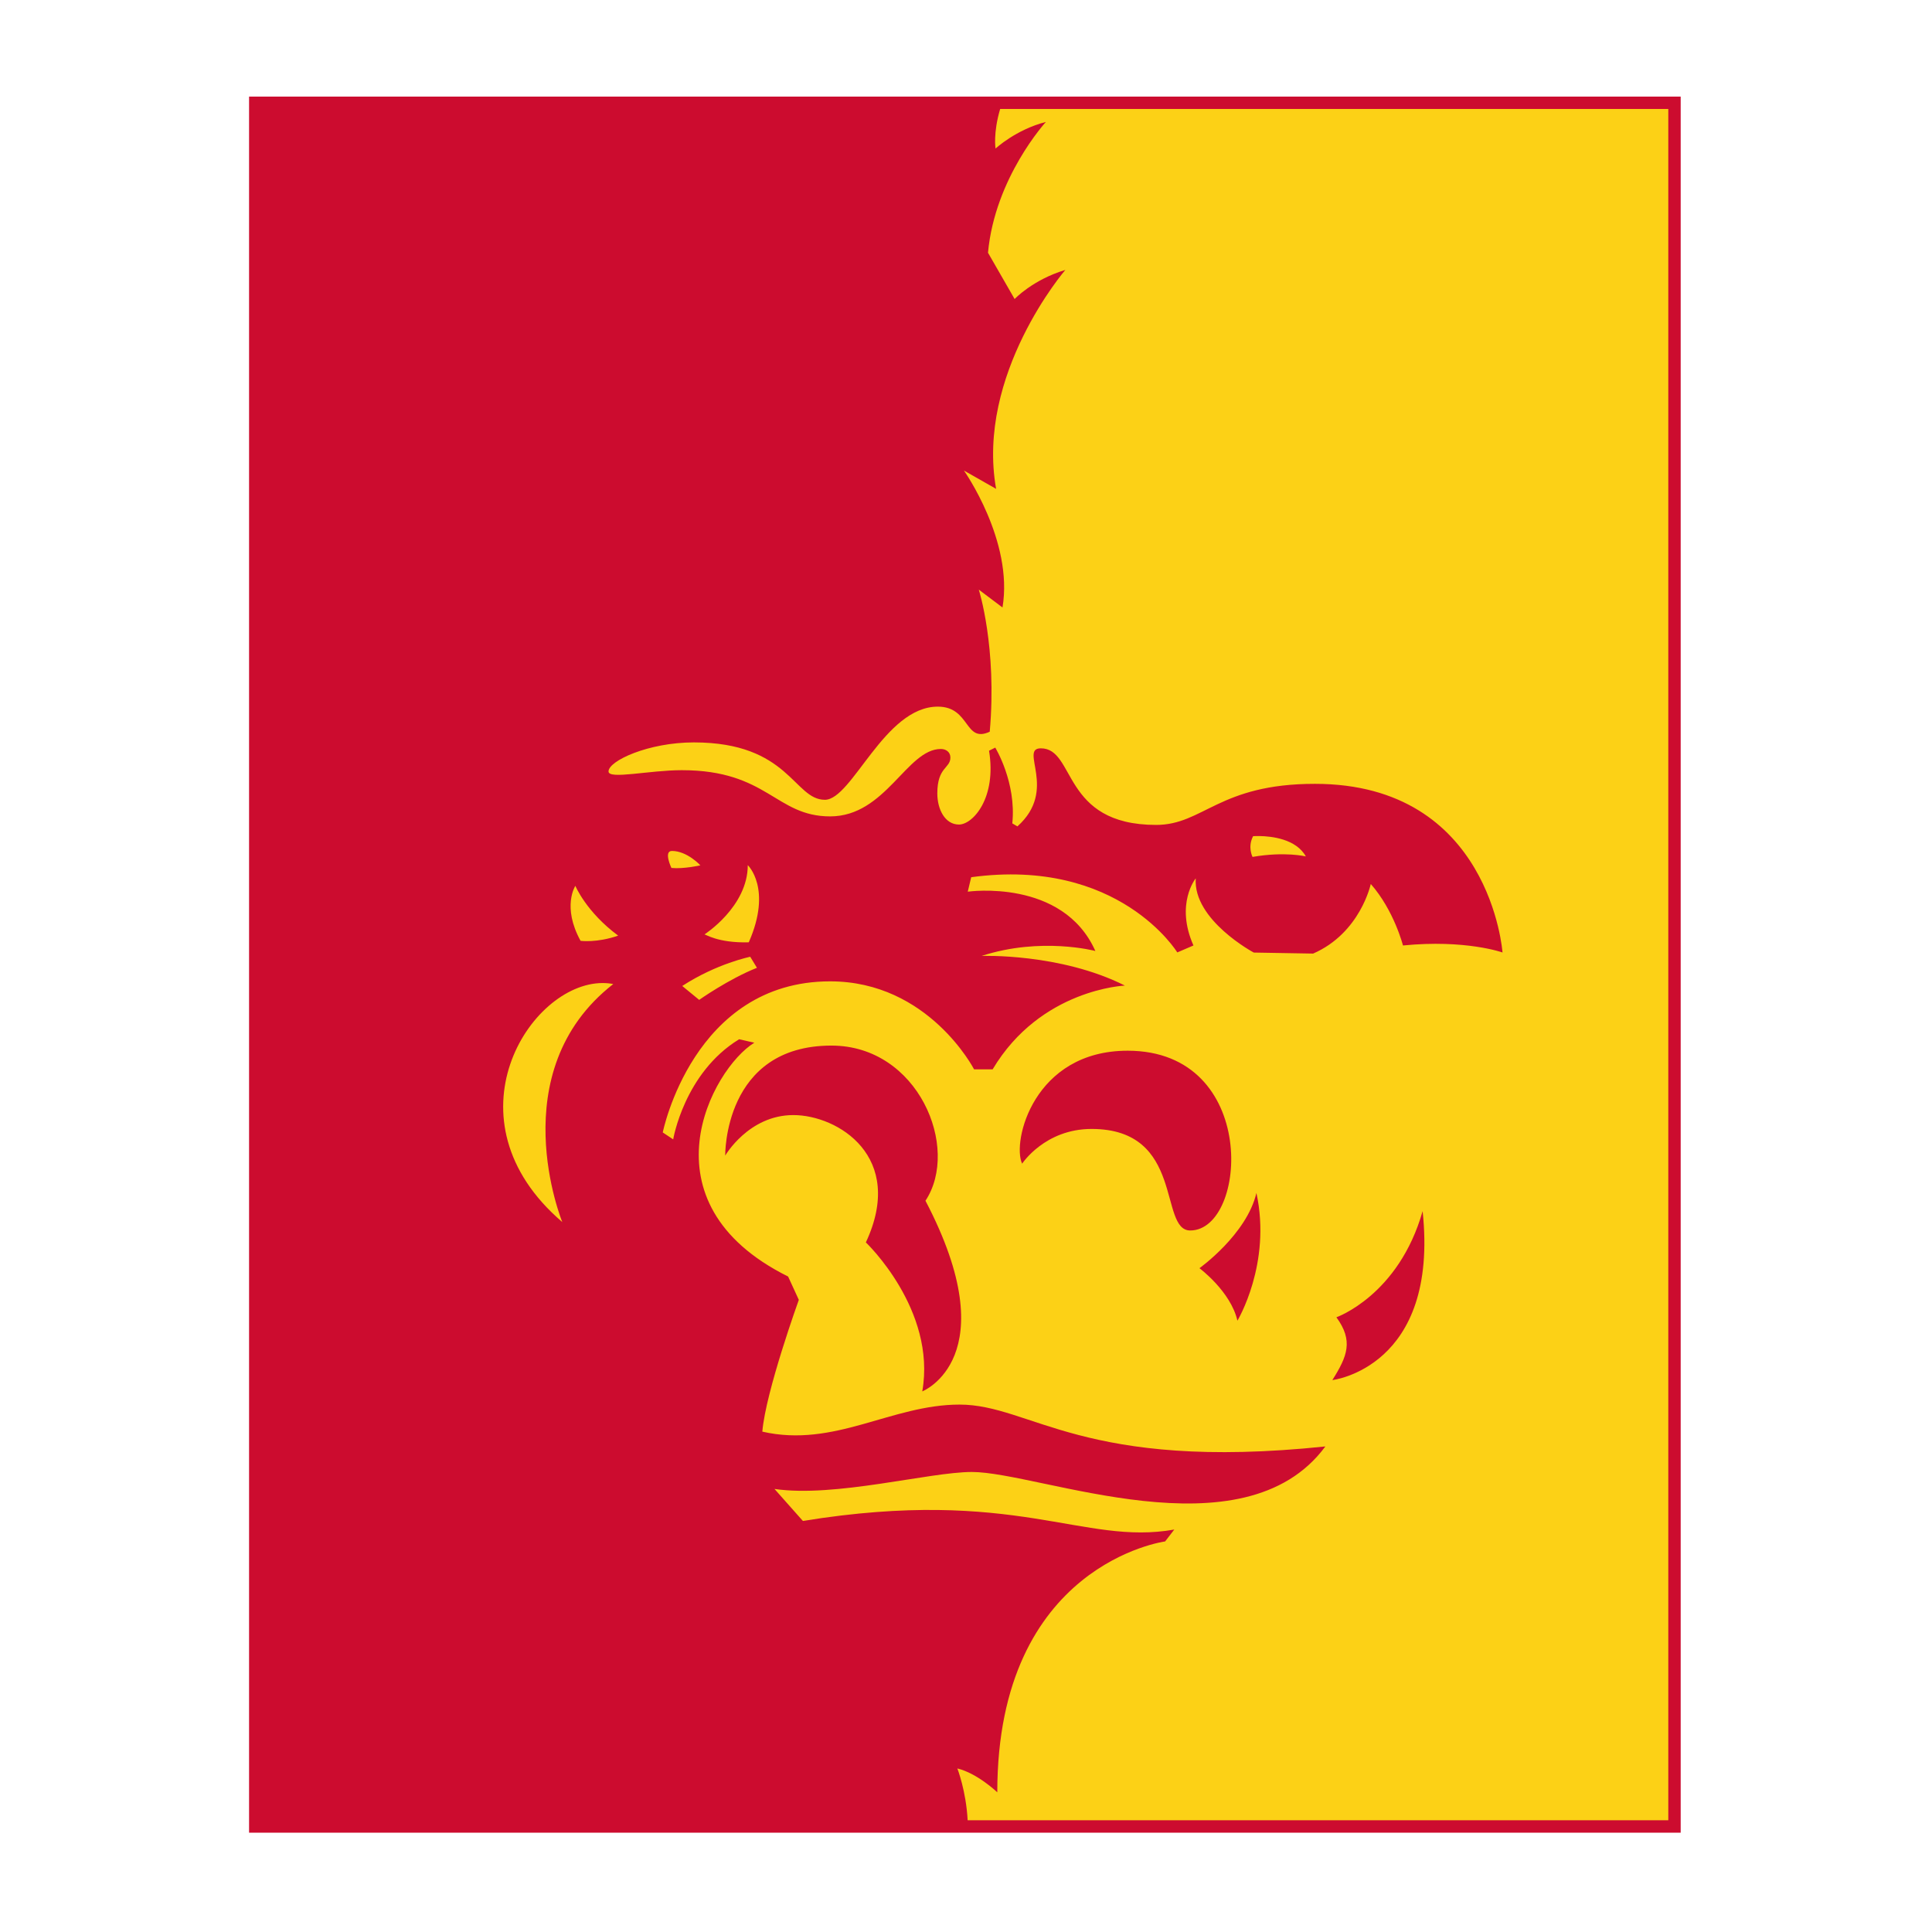<?xml version="1.0" encoding="UTF-8" standalone="no"?>
<svg
   xmlns:dc="http://purl.org/dc/elements/1.1/"
   xmlns:cc="http://creativecommons.org/ns#"
   xmlns:rdf="http://www.w3.org/1999/02/22-rdf-syntax-ns#"
   xmlns:svg="http://www.w3.org/2000/svg"
   xmlns="http://www.w3.org/2000/svg"
   xmlns:sodipodi="http://sodipodi.sourceforge.net/DTD/sodipodi-0.dtd"
   xmlns:inkscape="http://www.inkscape.org/namespaces/inkscape"
   xml:space="preserve"
   height="100"
   viewBox="0 0 99.998 100"
   width="100"
   version="1.1"
   id="svg2075"
   sodipodi:docname="psu-logo.svg"
   inkscape:version="0.92.4 (5da689c313, 2019-01-14)"><defs
     id="defs2079" /><sodipodi:namedview
     pagecolor="#ffffff"
     bordercolor="#666666"
     borderopacity="1"
     objecttolerance="10"
     gridtolerance="10"
     guidetolerance="10"
     inkscape:pageopacity="0"
     inkscape:pageshadow="2"
     inkscape:window-width="1882"
     inkscape:window-height="1080"
     id="namedview2077"
     showgrid="false"
     inkscape:zoom="4.7422888"
     inkscape:cx="100.30817"
     inkscape:cy="52.134031"
     inkscape:window-x="38"
     inkscape:window-y="0"
     inkscape:window-maximized="1"
     inkscape:current-layer="svg2075" /><g
     transform="matrix(0.228,0,0,0.228,12.89,4.998)"
     id="g2073"><path
       d="M 0.004,394.13 H 325.004 V 0.01 H 0.004 Z"
       id="path2069"
       inkscape:connector-curvature="0"
       style="fill:#cc0c2f" /><path
       d="m 170.51,2.816 0.004,0.002 c -1.625,5.473 -1.049,8.986 -1.049,8.986 0,0 4.627,-4.307 11.432,-6.041 0,0 -11.578,12.628 -13.143,29.691 l 6.043,10.508 c 0,0 4.108,-4.378 11.514,-6.606 0,0 -20.34,23.664 -15.717,49.703 l -7.301,-4.154 c 0,0 11.291,15.985 8.752,31.084 l -5.381,-4.053 c 0,0 4.183,13.094 2.484,32.256 -5.786,2.682 -4.357,-5.695 -11.789,-5.695 -12.128,0 -19.443,21.148 -25.635,21.148 -7.074,0 -8.044,-13.027 -29.756,-13.027 -10.281,0 -19.359,4.171 -19.359,6.596 0,1.882 9.254,-0.291 16.635,-0.291 19.514,0 21.276,10.49 33.67,10.49 12.645,0 17.408,-15.303 25.137,-15.303 1.12,0 2.164,0.655 2.164,1.938 0,2.507 -2.967,2.112 -2.967,8.143 0,3.618 1.742,7.074 4.916,7.074 3.168,0 8.597,-6.061 6.826,-16.762 l 1.412,-0.703 c 0,0 4.837,7.886 3.869,17.199 l 1.156,0.686 c 9.291,-8.28 0.295,-17.723 5.322,-17.723 7.977,0 4.637,17.387 26.174,17.387 10.719,0 14.24,-9.326 36.031,-9.326 39.908,0 42.604,38.287 42.604,38.287 0,0 -8.357,-3.003 -22.598,-1.592 0,0 -2.01,-7.939 -7.309,-13.961 0,0 -2.352,11.124 -13.086,15.801 l -13.475,-0.23 c 0,0 -13.822,-7.389 -13.172,-16.85 0,0 -4.716,5.777 -0.521,15.24 l -3.67,1.578 c 0,0 -13.227,-21.641 -46.785,-17.074 l -0.781,3.283 c 0,0 21.582,-3.087 28.965,13.463 0,0 -12.275,-3.276 -25.812,1.121 0,0 17.862,-0.651 32.518,6.734 0,0 -19.143,0.757 -30.025,19.014 h -4.213 c 0,0 -10.296,-19.975 -32.68,-19.975 -31.116,0 -37.994,34.301 -37.994,34.301 l 2.369,1.574 c 0,0 2.498,-15.101 14.969,-22.73 l 3.447,0.787 c -9.635,5.902 -26.129,36.265 7.672,53.08 l 2.43,5.295 c 0,0 -7.531,20.851 -8.283,29.918 16.387,3.746 29.289,-6.141 44.762,-6.141 16.357,0 27.984,15.25 83.057,9.502 -18.653,25.25 -64.891,5.797 -80.252,5.797 -9.656,0 -31.146,5.878 -44.809,3.85 l 6.449,7.266 c 48.366,-7.856 63.531,5.658 84.314,1.951 l -2.078,2.699 c 0,0 -38.104,5.076 -38.104,56.953 0,0 -4.505,-4.315 -9.066,-5.414 0,0 1.993,5.09 2.336,11.762 h 159.06 v -388.5 h -151.68 z m 58.88,165.06 c -0.892,-0.014 -1.455,0.033 -1.455,0.033 -1.295,2.462 -0.129,4.703 -0.129,4.703 7.365,-1.274 12.104,-0.111 12.104,-0.111 -2.216,-3.999 -7.844,-4.583 -10.52,-4.625 z M 96,171.259 c -1.959,0 -0.115,3.859 -0.115,3.859 2.751,0.274 6.574,-0.59 6.574,-0.59 0,0 -2.995,-3.269 -6.459,-3.269 z m 17.219,3.223 c 0,9.451 -9.85,15.738 -9.85,15.738 0.181,-0.128 2.961,1.97 10.076,1.781 5.389,-12.23 -0.227,-17.52 -0.227,-17.52 z m -39.143,4.699 c 0,0 -3.093,4.708 1.184,12.482 0,0 3.72,0.505 8.535,-1.184 -7.253,-5.354 -9.719,-11.299 -9.719,-11.299 z m 39.701,16.104 c 0,0 -7.561,1.509 -15.438,6.627 l 3.848,3.156 c 0,0 6.698,-4.742 13.113,-7.281 l -1.523,-2.502 z m -33.518,5.961 c -16.616,0.014 -36.254,31.043 -9.148,54.264 0,0 -13.983,-34.117 11.572,-54.037 -0.797,-0.154 -1.607,-0.227 -2.424,-0.227 z m 51.959,14.199 c 19.711,0 29.276,23.218 21.34,35.223 18.637,35.623 -0.727,43.285 -0.727,43.285 3.263,-18.585 -12.805,-33.826 -12.805,-33.826 9.083,-19.437 -6.337,-28.906 -16.473,-28.906 -10.134,0 -15.457,9.201 -15.457,9.201 0,0 -0.426,-24.977 24.121,-24.977 z m 67.232,1.162 c 29.936,0 27.259,40.811 14.211,40.811 -7.215,0 -1.158,-23.049 -22.395,-23.049 -10.623,0 -15.764,7.885 -15.764,7.885 -2.365,-5.003 2.634,-25.646 23.947,-25.646 z m 29.238,32.293 c 3.494,16.07 -4.314,28.998 -4.314,28.998 -1.505,-6.633 -8.617,-11.918 -8.617,-11.918 0,0 10.722,-7.652 12.932,-17.08 z m 37.732,4.129 c 3.771,35.547 -20.498,38.354 -20.498,38.354 3.417,-5.413 4.816,-8.922 0.924,-14.26 0,0 14.125,-4.943 19.574,-24.094 z"
       transform="translate(-9.9183e-4)"
       id="path2071"
       inkscape:connector-curvature="0"
       style="fill:#fcd116" /></g></svg>